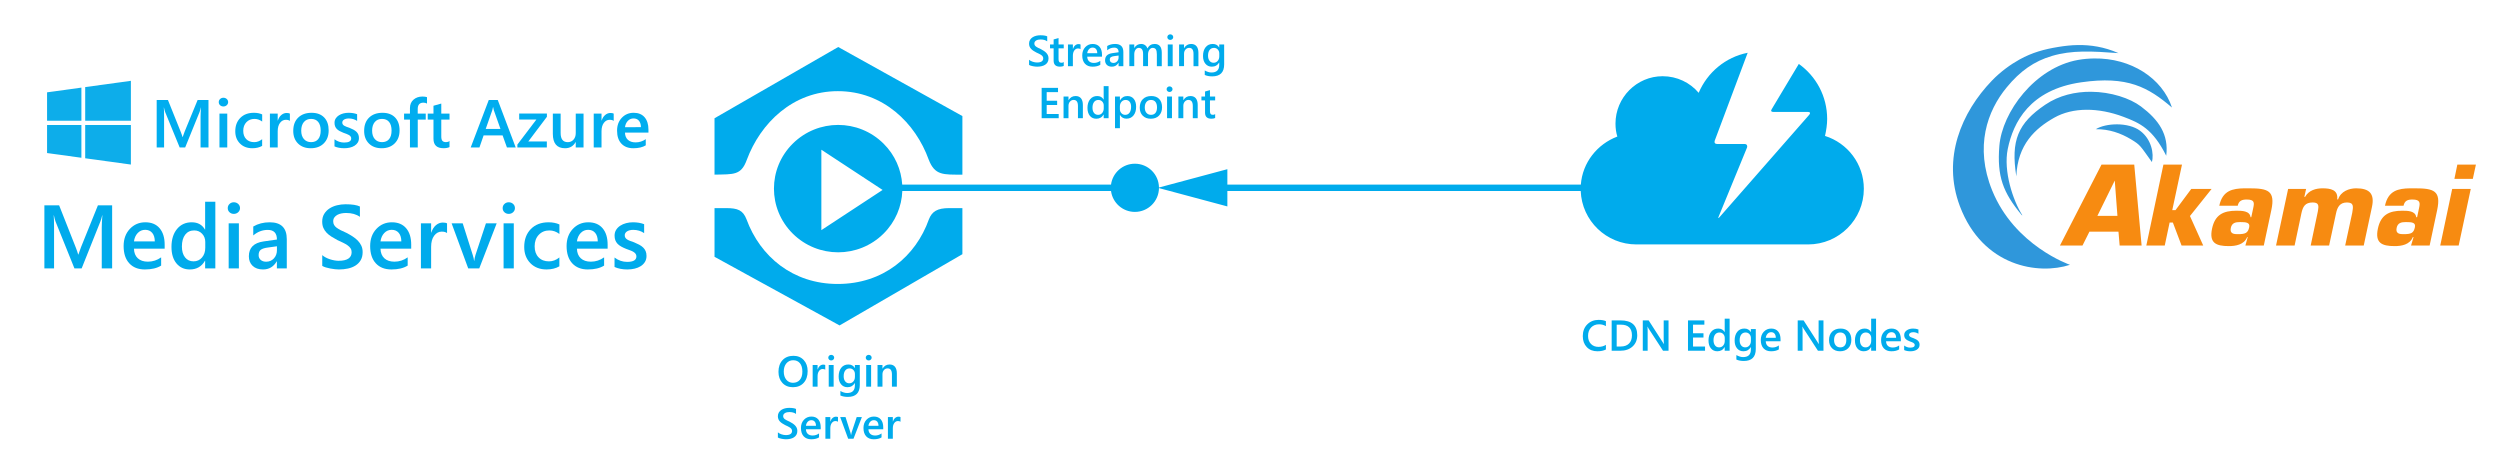 <?xml version="1.0" encoding="utf-8"?>
<!DOCTYPE svg PUBLIC "-//W3C//DTD SVG 1.1//EN" "http://www.w3.org/Graphics/SVG/1.1/DTD/svg11.dtd">
<svg version="1.1" id="Layer_1" xmlns="http://www.w3.org/2000/svg" xmlns:xlink="http://www.w3.org/1999/xlink" x="0px" y="0px"
	 width="1169.942px" height="220.489px" viewBox="0 0 1169.942 220.489" enable-background="new 0 0 1169.942 220.489"
	 xml:space="preserve">
<g id="Livello_x0020_1" transform="translate(9.077,-38070.588)">
	<g id="g3000" transform="matrix(0.048,0,0,0.048,0,38079.698)">
		<path id="path13" 
fill="#0DADEA" d="M269.714,710.45l334.778-46.03v323.068H269.744
			L269.714,710.45z M604.492,1028.842v319.394l-334.738-45.929l-0.01-273.466H604.492L604.492,1028.842L604.492,1028.842z
			 M641.534,659.339l445.46-61.241v389.39h-445.46V659.339z M1086.994,1028.842v385.646l-445.46-61.17v-324.475H1086.994z"/>
		<g id="flowRoot2989" transform="matrix(89.561,0,0,88.07,150957.32,17842.049)">
			<path id="path3031" 
fill="#00ADEF" d="M-1664.94-188.422h-0.864v-3.398
				c0-0.278,0.017-0.619,0.051-1.022h-0.015c-0.054,0.23-0.101,0.394-0.143,0.494l-1.567,3.925h-0.601l-1.571-3.895
				c-0.044-0.115-0.09-0.289-0.139-0.523h-0.015c0.02,0.21,0.029,0.553,0.029,1.029v3.39h-0.806v-5.25h1.227l1.38,3.496
				c0.105,0.268,0.173,0.469,0.205,0.6h0.018c0.09-0.276,0.163-0.481,0.22-0.615l1.406-3.482h1.183L-1664.94-188.422z"/>
			<path id="path3033" 
fill="#00ADEF" d="M-1663.318-192.958c-0.139,0-0.258-0.045-0.357-0.135
				c-0.099-0.09-0.148-0.205-0.148-0.344c0-0.139,0.049-0.255,0.148-0.348c0.099-0.092,0.218-0.139,0.357-0.139
				c0.144,0,0.266,0.047,0.366,0.139c0.1,0.093,0.15,0.208,0.15,0.348c0,0.131-0.05,0.245-0.15,0.339
				C-1663.052-193.005-1663.174-192.958-1663.318-192.958z M-1662.897-188.422h-0.849v-3.749h0.849V-188.422z"/>
			<path id="path3035" 
fill="#00ADEF" d="M-1659.1-188.594c-0.3,0.173-0.656,0.26-1.065,0.26
				c-0.557,0-1.006-0.174-1.347-0.522c-0.342-0.348-0.513-0.798-0.513-1.352c0-0.618,0.184-1.114,0.551-1.488
				c0.367-0.375,0.858-0.562,1.474-0.562c0.342,0,0.643,0.06,0.904,0.179v0.791c-0.261-0.195-0.539-0.293-0.835-0.293
				c-0.359,0-0.653,0.121-0.882,0.364c-0.229,0.243-0.344,0.561-0.344,0.954c0,0.388,0.108,0.694,0.324,0.919
				c0.216,0.225,0.506,0.337,0.87,0.337c0.305,0,0.593-0.109,0.864-0.326L-1659.1-188.594z"/>
			<path id="path3037" 
fill="#00ADEF" d="M-1656.08-191.362c-0.103-0.081-0.25-0.121-0.443-0.121
				c-0.251,0-0.462,0.113-0.63,0.341c-0.168,0.227-0.253,0.536-0.253,0.926v1.794h-0.849v-3.749h0.849v0.772h0.015
				c0.083-0.263,0.21-0.469,0.383-0.617c0.172-0.148,0.364-0.222,0.577-0.222c0.154,0,0.271,0.024,0.352,0.07L-1656.08-191.362z"/>
			<path id="path3039" 
fill="#00ADEF" d="M-1653.81-188.334c-0.578,0-1.04-0.175-1.386-0.525
				c-0.345-0.35-0.518-0.815-0.518-1.393c0-0.63,0.18-1.122,0.54-1.475c0.36-0.354,0.845-0.531,1.456-0.531
				c0.586,0,1.042,0.172,1.369,0.516c0.327,0.344,0.49,0.821,0.49,1.431c0,0.598-0.176,1.077-0.529,1.437
				C-1652.74-188.514-1653.214-188.334-1653.81-188.334L-1653.81-188.334z M-1653.769-191.582c-0.332,0-0.595,0.116-0.787,0.347
				c-0.193,0.232-0.289,0.552-0.289,0.959c0,0.393,0.098,0.702,0.293,0.928c0.195,0.226,0.457,0.339,0.784,0.339
				c0.335,0,0.591-0.111,0.771-0.333c0.179-0.222,0.27-0.538,0.27-0.949c0-0.412-0.09-0.731-0.27-0.955
				C-1653.178-191.47-1653.435-191.582-1653.769-191.582L-1653.769-191.582z"/>
			<path id="path3041" 
fill="#00ADEF" d="M-1651.225-188.539v-0.787
				c0.318,0.242,0.668,0.362,1.051,0.362c0.513,0,0.769-0.151,0.769-0.454c0-0.086-0.022-0.158-0.066-0.218
				c-0.044-0.06-0.103-0.113-0.177-0.159c-0.075-0.046-0.162-0.088-0.264-0.125c-0.102-0.036-0.214-0.078-0.339-0.124
				c-0.154-0.061-0.292-0.126-0.416-0.194c-0.123-0.068-0.226-0.146-0.307-0.232c-0.082-0.087-0.144-0.185-0.185-0.295
				c-0.042-0.11-0.062-0.238-0.062-0.384c0-0.181,0.043-0.34,0.128-0.478c0.085-0.138,0.2-0.254,0.344-0.347
				c0.144-0.094,0.307-0.165,0.491-0.213c0.183-0.048,0.372-0.071,0.567-0.071c0.346,0,0.656,0.052,0.93,0.157v0.743
				c-0.264-0.18-0.566-0.271-0.908-0.271c-0.107,0-0.204,0.011-0.291,0.033c-0.087,0.022-0.161,0.052-0.222,0.091
				s-0.109,0.086-0.143,0.141c-0.034,0.055-0.052,0.115-0.052,0.181c0,0.081,0.017,0.149,0.052,0.205
				c0.034,0.056,0.085,0.106,0.152,0.148c0.067,0.043,0.147,0.082,0.242,0.117c0.094,0.035,0.202,0.074,0.324,0.115
				c0.161,0.066,0.306,0.133,0.434,0.202c0.128,0.068,0.238,0.146,0.328,0.232c0.09,0.087,0.16,0.187,0.209,0.301
				c0.048,0.113,0.073,0.248,0.073,0.404c0,0.191-0.043,0.356-0.132,0.498c-0.088,0.142-0.205,0.259-0.351,0.351
				c-0.147,0.093-0.316,0.162-0.507,0.207c-0.192,0.046-0.394,0.068-0.606,0.068
				C-1650.57-188.334-1650.924-188.402-1651.225-188.539z"/>
			<path id="path3043" 
fill="#00ADEF" d="M-1646.092-188.334c-0.578,0-1.041-0.175-1.386-0.525
				c-0.345-0.35-0.518-0.815-0.518-1.393c0-0.63,0.18-1.122,0.54-1.475c0.36-0.354,0.845-0.531,1.455-0.531
				c0.586,0,1.042,0.172,1.37,0.516c0.327,0.344,0.491,0.821,0.491,1.431c0,0.598-0.176,1.077-0.529,1.437
				C-1645.022-188.514-1645.496-188.334-1646.092-188.334L-1646.092-188.334z M-1646.052-191.582c-0.332,0-0.594,0.116-0.787,0.347
				c-0.193,0.232-0.289,0.552-0.289,0.959c0,0.393,0.098,0.702,0.293,0.928c0.195,0.226,0.456,0.339,0.784,0.339
				c0.334,0,0.591-0.111,0.771-0.333c0.179-0.222,0.269-0.538,0.269-0.949c0-0.412-0.09-0.731-0.269-0.955
				C-1645.46-191.47-1645.717-191.582-1646.052-191.582z"/>
			<path id="path3045" 
fill="#00ADEF" d="M-1641.153-193.28c-0.114-0.066-0.245-0.099-0.392-0.099
				c-0.413,0-0.619,0.233-0.619,0.699v0.509h0.872v0.666h-0.868v3.083h-0.849v-3.083h-0.641v-0.666h0.641v-0.608
				c0-0.395,0.129-0.707,0.388-0.935c0.259-0.228,0.582-0.343,0.97-0.343c0.21,0,0.376,0.023,0.498,0.069V-193.28z"/>
			<path id="path3047" 
fill="#00ADEF" d="M-1638.703-188.462
				c-0.166,0.083-0.384,0.125-0.655,0.125c-0.727,0-1.091-0.349-1.091-1.047v-2.12h-0.626v-0.666h0.626v-0.868l0.85-0.242v1.11
				h0.897v0.666h-0.897v1.875c0,0.222,0.04,0.381,0.121,0.476c0.08,0.095,0.215,0.143,0.402,0.143c0.144,0,0.269-0.041,0.373-0.125
				V-188.462L-1638.703-188.462z"/>
			<path id="path3049" 
fill="#00ADEF" d="M-1631.498-188.422h-0.955l-0.472-1.337h-2.065
				l-0.454,1.337h-0.952l1.966-5.25h0.981L-1631.498-188.422z M-1633.156-190.469l-0.729-2.094c-0.022-0.068-0.045-0.178-0.069-0.33
				h-0.014c-0.022,0.139-0.046,0.249-0.073,0.33l-0.721,2.094H-1633.156z"/>
			<path id="path3051" 
fill="#00ADEF" d="M-1628.1-191.816l-2.025,2.731h2.017v0.663h-3.207
				v-0.319l2.068-2.768h-1.871v-0.663h3.017V-191.816z"/>
			<path id="path3053" 
fill="#00ADEF" d="M-1624.113-188.422h-0.849v-0.593h-0.015
				c-0.246,0.454-0.63,0.681-1.149,0.681c-0.886,0-1.329-0.532-1.329-1.597v-2.24h0.849v2.153c0,0.674,0.26,1.011,0.78,1.011
				c0.251,0,0.458-0.093,0.621-0.278c0.163-0.185,0.244-0.428,0.244-0.729v-2.157h0.849L-1624.113-188.422z"/>
			<path id="path3055" 
fill="#00ADEF" d="M-1620.829-191.362c-0.103-0.081-0.25-0.121-0.443-0.121
				c-0.251,0-0.461,0.113-0.63,0.341c-0.168,0.227-0.253,0.536-0.253,0.926v1.794h-0.849v-3.749h0.849v0.772h0.015
				c0.083-0.263,0.21-0.469,0.383-0.617c0.172-0.148,0.364-0.222,0.576-0.222c0.154,0,0.271,0.024,0.351,0.07L-1620.829-191.362z"/>
			<path id="path3057" 
fill="#00ADEF" d="M-1617.047-190.066h-2.556
				c0.01,0.346,0.116,0.614,0.321,0.802c0.203,0.188,0.483,0.282,0.84,0.282c0.401,0,0.768-0.12,1.102-0.359v0.685
				c-0.342,0.215-0.793,0.322-1.355,0.322c-0.552,0-0.984-0.17-1.298-0.511c-0.314-0.34-0.47-0.819-0.47-1.437
				c0-0.584,0.173-1.059,0.518-1.426c0.345-0.367,0.774-0.551,1.287-0.551c0.513,0,0.909,0.165,1.19,0.494
				c0.28,0.329,0.421,0.787,0.421,1.373L-1617.047-190.066z M-1617.867-190.667c-0.004-0.305-0.074-0.542-0.216-0.712
				c-0.142-0.169-0.337-0.254-0.586-0.254c-0.244,0-0.451,0.089-0.62,0.268c-0.169,0.178-0.274,0.411-0.313,0.699L-1617.867-190.667
				L-1617.867-190.667z"/>
		</g>
	</g>
</g>
<g id="layer1" transform="translate(-319.565,-508.669)">
	<path id="path2550" fill="#2F97DB" d="M1292.057,529.747c-3.416,0.042-6.549,0.447-9.311,0.896
		c-6.475,1.063-12.092,2.559-18.074,5.863c-4.129,2.296-8.844,5.641-12.9,9.864c-14.283,14.813-23.48,36.372-15.037,58.772
		c10.768,28.514,36.988,32.244,51.529,27.454c0,0-25.914-8.882-36.422-34.835c-8.281-20.436-2.295-37.195,6.828-48.219
		c6.262-7.607,12.807-12.234,21.18-14.691c9.379-2.77,18.584-2.236,31.109-1.313C1304.26,530.549,1297.752,529.677,1292.057,529.747
		z M1299.576,536.024c-2.455,0.037-4.986,0.238-7.52,0.689c-20.264,3.623-35.57,24.463-36.834,40.217
		c-1.15,14.312,1.641,21.73,10.484,32.42c0.094,0.039,0.207,0.07,0.277,0.07c-4.387-6.857-8.963-20.659-6.832-31.043
		c2.559-12.512,10.34-27.705,34.285-31.179c21.764-3.151,31.469,2.314,42.561,11.796
		C1331.465,545.225,1316.766,535.76,1299.576,536.024z M1298.059,551.614c-7.301-0.041-14.877,1.652-21.385,6.069
		c-12.781,8.659-16.168,16.725-13.52,33.525c0.59-14.917,8.838-22.425,17.729-27.454c8.748-4.956,20.74-4.811,32.422-0.414
		c7.691,2.892,13.719,5.656,20.004,18.21c1.266-10.046-3.637-16.896-11.795-23.039
		C1316.34,554.624,1307.449,551.666,1298.059,551.614z M1310.406,566.858c-3.902-0.033-7.705,0.811-10.07,2.276
		c6.26-0.093,11.773,1.901,16.416,4.691c4.645,2.794,4.305,2.987,9.865,10.692c1.01-3.765-0.125-10.668-5.588-14.693
		C1318.299,567.813,1314.311,566.891,1310.406,566.858z"/>
	<path id="path2558" fill="#F78B11" d="M1303.026,585.69l-19.451,37.871h10.553l3.244-6.484h13.588l0.551,6.484h10.277
		l-3.447-37.871H1303.026z M1331.998,585.69l-8.004,37.871h8.623l2.277-10.762h1.518l4.07,10.762h10.139l-6.207-13.797
		l10.141-12.692h-9.52l-7.381,9.933h-1.52l4.555-21.314H1331.998z M1469.545,585.69l-1.379,6.691h8.621l1.449-6.691H1469.545z
		 M1309.166,593.278h0.068l1.242,16.418h-9.383L1309.166,593.278z M1369.799,596.796c-5.32,0.104-10.139,0.949-11.658,8.141h8.625
		c0.514-2.371,2.051-2.897,4.207-2.897c3.801,0,3.576,1.601,3.033,4.069l-0.896,4.209h-0.344c-0.307-3.03-4.158-3.037-6.623-3.037
		c-6.26,0-10.021,1.984-11.383,8.348c-1.432,6.758,1.816,8.21,7.865,8.21c3.027,0,7.125-0.575,8.553-4.209h0.277l-1.104,3.933h8.621
		l3.52-16.557c1.947-9.124-1.551-10.209-10.418-10.209C1371.303,596.796,1370.561,596.781,1369.799,596.796z M1406.428,596.796
		c-2.977,0-6.404,0.869-8.139,4.002h-0.348l0.83-3.726h-8.416l-5.656,26.489h8.691l3.174-15.038c0.68-3.185,1.725-5.104,5.311-5.104
		c3.027,0,2.811,1.645,2.414,4.069l-3.379,16.073h8.621l3.242-15.038c0.586-2.831,1.729-5.104,5.105-5.104s2.93,2.055,2.482,4.828
		l-3.311,15.314h8.691l3.863-18.143c1.314-6.156-1.283-8.623-7.381-8.623c-3.334,0-7.219,1.395-8.484,5.174h-0.414
		C1413.842,597.433,1410.158,596.796,1406.428,596.796z M1447.334,596.796c-5.332,0.104-10.117,0.949-11.658,8.141h8.693
		c0.514-2.371,1.957-2.897,4.137-2.897c3.779,0,3.646,1.601,3.105,4.069l-0.896,4.209h-0.416c-0.33-3.03-4.092-3.037-6.551-3.037
		c-6.24,0-10.021,1.984-11.383,8.348c-1.432,6.758,1.813,8.21,7.863,8.21c3.027,0,7.053-0.575,8.484-4.209h0.346l-1.174,3.933h8.693
		l3.518-16.557c1.947-9.124-1.549-10.209-10.416-10.209C1448.903,596.796,1448.096,596.781,1447.334,596.796z M1467.131,597.072
		l-5.588,26.489h8.623l5.658-26.489H1467.131z M1367.867,612.593c2.838,0,4.723,0.19,4.277,2.414
		c-0.609,2.773-1.813,3.242-5.449,3.242c-1.314,0-3.783-0.014-3.172-2.896C1364.035,612.934,1365.756,612.593,1367.867,612.593z
		 M1445.471,612.593c2.814,0,4.678,0.19,4.209,2.414c-0.588,2.773-1.746,3.242-5.381,3.242c-1.314,0-3.783-0.014-3.174-2.896
		C1441.617,612.934,1443.336,612.593,1445.471,612.593z"/>
</g>
<g>
	<path fill="#00ABEC" d="M52.476,125.604h-4.858v-19.105c0-1.564,0.096-3.479,0.288-5.744h-0.083
		c-0.302,1.29-0.57,2.217-0.803,2.779l-8.812,22.07h-3.376L26,103.698c-0.247-0.646-0.508-1.627-0.783-2.944h-0.082
		c0.109,1.181,0.165,3.109,0.165,5.785v19.064h-4.529V96.081h6.897l7.762,19.661c0.59,1.51,0.974,2.635,1.153,3.376h0.103
		c0.507-1.551,0.919-2.703,1.235-3.459l7.906-19.578h6.65V125.604z"/>
	<path fill="#00ABEC" d="M77.058,116.359H62.687c0.055,1.949,0.655,3.452,1.802,4.509c1.146,1.058,2.721,1.585,4.725,1.585
		c2.251,0,4.316-0.672,6.197-2.018v3.851c-1.922,1.208-4.461,1.812-7.618,1.812c-3.102,0-5.535-0.957-7.298-2.872
		s-2.646-4.608-2.646-8.081c0-3.28,0.971-5.953,2.913-8.019c1.942-2.065,4.354-3.099,7.237-3.099s5.112,0.927,6.691,2.779
		c1.578,1.854,2.368,4.427,2.368,7.721V116.359z M72.446,112.983c-0.014-1.716-0.419-3.051-1.215-4.005
		c-0.796-0.953-1.894-1.431-3.294-1.431c-1.373,0-2.536,0.501-3.49,1.503s-1.541,2.313-1.76,3.933H72.446z"/>
	<path fill="#00ABEC" d="M100.774,125.604h-4.776v-3.582h-0.082c-1.538,2.718-3.905,4.076-7.103,4.076
		c-2.594,0-4.67-0.943-6.228-2.831c-1.558-1.887-2.337-4.457-2.337-7.71c0-3.486,0.861-6.279,2.583-8.379
		c1.723-2.101,4.018-3.15,6.887-3.15c2.841,0,4.907,1.14,6.197,3.418h0.082V94.393h4.776V125.604z M96.06,115.969v-2.759
		c0-1.496-0.487-2.766-1.462-3.809s-2.217-1.565-3.727-1.565c-1.784,0-3.188,0.666-4.21,1.997c-1.022,1.332-1.534,3.178-1.534,5.538
		c0,2.142,0.49,3.833,1.472,5.075s2.303,1.863,3.963,1.863c1.633,0,2.958-0.601,3.974-1.802
		C95.552,119.308,96.06,117.794,96.06,115.969z"/>
	<path fill="#00ABEC" d="M109.421,100.096c-0.782,0-1.452-0.254-2.007-0.762c-0.556-0.508-0.834-1.153-0.834-1.936
		s0.278-1.435,0.834-1.956c0.556-0.521,1.225-0.782,2.007-0.782c0.81,0,1.496,0.261,2.059,0.782s0.844,1.174,0.844,1.956
		c0,0.741-0.281,1.376-0.844,1.904S110.231,100.096,109.421,100.096z M111.789,125.604h-4.776v-21.082h4.776V125.604z"/>
	<path fill="#00ABEC" d="M134.209,125.604h-4.632v-3.294h-0.083c-1.455,2.525-3.589,3.788-6.403,3.788
		c-2.073,0-3.695-0.563-4.869-1.688c-1.173-1.125-1.76-2.614-1.76-4.468c0-3.979,2.292-6.3,6.876-6.958l6.259-0.886
		c0-3.006-1.428-4.509-4.282-4.509c-2.512,0-4.776,0.865-6.794,2.595v-4.18c2.223-1.317,4.79-1.977,7.7-1.977
		c5.325,0,7.988,2.622,7.988,7.864V125.604z M129.598,115.248l-4.426,0.617c-1.373,0.179-2.406,0.512-3.099,0.999
		c-0.693,0.487-1.04,1.342-1.04,2.563c0,0.893,0.319,1.624,0.957,2.193s1.493,0.854,2.563,0.854c1.455,0,2.659-0.512,3.613-1.534
		s1.431-2.31,1.431-3.86V115.248z"/>
	<path fill="#00ABEC" d="M150.803,124.43v-5.044c0.453,0.412,0.992,0.782,1.616,1.112c0.625,0.329,1.287,0.607,1.987,0.834
		c0.7,0.226,1.4,0.401,2.1,0.524c0.7,0.124,1.345,0.186,1.935,0.186c2.059,0,3.593-0.343,4.602-1.029s1.513-1.682,1.513-2.985
		c0-0.7-0.168-1.308-0.504-1.822c-0.337-0.515-0.807-0.984-1.411-1.41c-0.604-0.425-1.314-0.834-2.131-1.225
		c-0.816-0.392-1.691-0.8-2.625-1.226c-1.002-0.535-1.936-1.077-2.8-1.626s-1.616-1.156-2.254-1.822
		c-0.638-0.665-1.139-1.417-1.503-2.254c-0.364-0.838-0.545-1.819-0.545-2.944c0-1.387,0.312-2.591,0.937-3.613
		s1.448-1.866,2.471-2.532s2.186-1.16,3.49-1.482c1.304-0.322,2.635-0.483,3.994-0.483c3.088,0,5.339,0.35,6.752,1.05v4.838
		c-1.674-1.208-3.829-1.812-6.464-1.812c-0.728,0-1.452,0.068-2.172,0.206c-0.721,0.137-1.366,0.363-1.936,0.679
		c-0.569,0.316-1.033,0.721-1.39,1.215s-0.535,1.092-0.535,1.791c0,0.659,0.137,1.229,0.412,1.709s0.676,0.92,1.205,1.317
		c0.528,0.398,1.173,0.786,1.935,1.163c0.762,0.378,1.644,0.786,2.646,1.226c1.029,0.535,2,1.098,2.913,1.688
		c0.913,0.59,1.716,1.242,2.409,1.955c0.693,0.714,1.242,1.507,1.647,2.378c0.404,0.872,0.607,1.863,0.607,2.976
		c0,1.496-0.302,2.759-0.906,3.788s-1.417,1.866-2.439,2.512c-1.022,0.645-2.2,1.111-3.531,1.399
		c-1.332,0.288-2.738,0.433-4.221,0.433c-0.494,0-1.102-0.038-1.822-0.113c-0.721-0.075-1.458-0.186-2.213-0.329
		c-0.755-0.145-1.469-0.319-2.141-0.525S151.214,124.69,150.803,124.43z"/>
	<path fill="#00ABEC" d="M192.432,116.359h-14.371c0.055,1.949,0.655,3.452,1.802,4.509c1.146,1.058,2.721,1.585,4.725,1.585
		c2.251,0,4.316-0.672,6.197-2.018v3.851c-1.922,1.208-4.461,1.812-7.618,1.812c-3.102,0-5.535-0.957-7.298-2.872
		s-2.646-4.608-2.646-8.081c0-3.28,0.971-5.953,2.913-8.019c1.942-2.065,4.354-3.099,7.237-3.099s5.112,0.927,6.691,2.779
		c1.578,1.854,2.368,4.427,2.368,7.721V116.359z M187.82,112.983c-0.014-1.716-0.419-3.051-1.215-4.005
		c-0.796-0.953-1.894-1.431-3.294-1.431c-1.373,0-2.536,0.501-3.49,1.503s-1.541,2.313-1.76,3.933H187.82z"/>
	<path fill="#00ABEC" d="M209.21,109.071c-0.577-0.453-1.407-0.679-2.491-0.679c-1.414,0-2.594,0.638-3.541,1.914
		s-1.42,3.013-1.42,5.209v10.088h-4.776v-21.082h4.776v4.344h0.082c0.467-1.481,1.184-2.638,2.151-3.469
		c0.968-0.83,2.049-1.245,3.243-1.245c0.865,0,1.523,0.13,1.977,0.391V109.071z"/>
	<path fill="#00ABEC" d="M232.433,104.521l-8.153,21.082h-5.167l-7.762-21.082h5.188l4.673,14.741
		c0.357,1.084,0.576,2.031,0.659,2.841h0.062c0.124-1.016,0.315-1.936,0.576-2.759l4.9-14.823H232.433z"/>
	<path fill="#00ABEC" d="M238.074,100.096c-0.782,0-1.452-0.254-2.007-0.762c-0.556-0.508-0.834-1.153-0.834-1.936
		s0.278-1.435,0.834-1.956c0.556-0.521,1.225-0.782,2.007-0.782c0.81,0,1.496,0.261,2.059,0.782s0.844,1.174,0.844,1.956
		c0,0.741-0.281,1.376-0.844,1.904S238.884,100.096,238.074,100.096z M240.442,125.604h-4.776v-21.082h4.776V125.604z"/>
	<path fill="#00ABEC" d="M261.771,124.636c-1.688,0.975-3.686,1.462-5.991,1.462c-3.129,0-5.655-0.978-7.576-2.934
		c-1.922-1.956-2.882-4.491-2.882-7.607c0-3.473,1.033-6.262,3.099-8.369c2.065-2.106,4.828-3.16,8.286-3.16
		c1.922,0,3.617,0.337,5.085,1.009v4.447c-1.469-1.098-3.034-1.647-4.694-1.647c-2.018,0-3.672,0.684-4.962,2.049
		c-1.29,1.366-1.935,3.153-1.935,5.363c0,2.182,0.607,3.904,1.822,5.167c1.215,1.264,2.844,1.895,4.89,1.895
		c1.716,0,3.335-0.61,4.859-1.832V124.636z"/>
	<path fill="#00ABEC" d="M284.356,116.359h-14.371c0.055,1.949,0.655,3.452,1.802,4.509c1.146,1.058,2.721,1.585,4.725,1.585
		c2.251,0,4.316-0.672,6.197-2.018v3.851c-1.922,1.208-4.461,1.812-7.618,1.812c-3.102,0-5.535-0.957-7.298-2.872
		s-2.646-4.608-2.646-8.081c0-3.28,0.971-5.953,2.913-8.019c1.942-2.065,4.354-3.099,7.237-3.099s5.112,0.927,6.691,2.779
		c1.578,1.854,2.368,4.427,2.368,7.721V116.359z M279.744,112.983c-0.014-1.716-0.419-3.051-1.215-4.005
		c-0.796-0.953-1.894-1.431-3.294-1.431c-1.373,0-2.536,0.501-3.49,1.503s-1.541,2.313-1.76,3.933H279.744z"/>
	<path fill="#00ABEC" d="M287.588,124.944v-4.426c1.784,1.358,3.754,2.038,5.909,2.038c2.882,0,4.324-0.851,4.324-2.553
		c0-0.48-0.124-0.889-0.371-1.226c-0.247-0.336-0.58-0.635-0.999-0.896c-0.419-0.261-0.913-0.494-1.482-0.699
		c-0.57-0.206-1.205-0.439-1.904-0.7c-0.865-0.343-1.644-0.707-2.337-1.092c-0.693-0.384-1.27-0.819-1.729-1.307
		s-0.806-1.04-1.04-1.657c-0.233-0.618-0.35-1.339-0.35-2.162c0-1.016,0.24-1.911,0.721-2.687s1.125-1.428,1.936-1.956
		c0.81-0.528,1.729-0.927,2.758-1.194c1.03-0.268,2.093-0.401,3.191-0.401c1.949,0,3.692,0.296,5.229,0.886v4.179
		c-1.482-1.016-3.184-1.523-5.105-1.523c-0.604,0-1.15,0.063-1.637,0.186c-0.487,0.124-0.903,0.295-1.246,0.515
		c-0.343,0.22-0.611,0.483-0.803,0.793c-0.192,0.309-0.289,0.648-0.289,1.019c0,0.453,0.096,0.838,0.289,1.153
		c0.192,0.315,0.477,0.594,0.854,0.834s0.831,0.46,1.359,0.658c0.528,0.199,1.136,0.416,1.822,0.648
		c0.906,0.371,1.719,0.749,2.439,1.133c0.721,0.385,1.334,0.82,1.843,1.308c0.507,0.487,0.898,1.05,1.173,1.688
		c0.274,0.639,0.412,1.397,0.412,2.275c0,1.07-0.247,2.004-0.741,2.8s-1.153,1.455-1.976,1.977
		c-0.824,0.521-1.774,0.909-2.852,1.163c-1.078,0.254-2.213,0.381-3.407,0.381C291.273,126.098,289.276,125.713,287.588,124.944z"/>
</g>
<g>
	<path fill="#00ABEC" d="M854.064,63.615c0.576-2.592,1.008-5.33,1.008-7.922c0-10.658-5.191-20.021-13.266-25.781L829.117,51.09
		c-0.576,0.863-0.145,1.301,0.863,1.301h16.152c1.01,0,1.154,0.572,0.576,1.291l-41.963,47.888c-0.576,0.721-0.865,0.61-0.434-0.255
		l13.27-32.304c0.287-0.863-0.146-1.62-1.154-1.62h-12.834c-1.01,0-1.441-0.665-1.154-1.528l15.43-41.165
		c-10.383,2.018-18.891,9.233-22.928,18.737c-4.037-4.753-10.094-7.77-16.871-7.77c-12.113,0-22.063,9.941-22.063,22.186
		c0,2.16,0.287,4.179,0.865,6.05c-9.364,3.525-16.298,12.125-17.082,22.49H574.378v-7.216l-32.007,8.578
		c-0.075-6.165-5.091-11.142-11.272-11.142c-5.719,0-10.433,4.262-11.168,9.779H422.22c-0.444-6.98-3.354-13.837-8.746-19.184
		c-11.753-11.66-30.72-11.66-42.471,0c-11.75,11.652-11.75,30.473,0,42.133c11.75,11.652,30.717,11.652,42.471,0
		c5.587-5.544,8.512-12.708,8.786-19.949h97.671c0.735,5.518,5.449,9.779,11.168,9.779c6.182,0,11.197-4.977,11.272-11.142
		l32.007,8.578v-7.216h165.36c0.546,13.919,12.002,25,26.073,25h80.32c14.42,0,26.1-11.635,26.1-26.037
		C872.232,76.688,864.589,66.926,854.064,63.615z M384.378,107.699V70.066l28.658,18.82L384.378,107.699z"/>
	<path fill="#00ABEC" d="M349.496,74.773c6.39-17.18,21.576-32.113,42.605-32.113c21.235,0,36.355,14.934,42.538,32.113
		c2.889,7.359,6.739,6.953,15.739,6.953V54.32L392.275,22l-57.896,33.34v26.387C343.378,81.52,346.814,82.133,349.496,74.773z"/>
	<path fill="#00ABEC" d="M434.706,102.645c-6.183,17.387-21.438,30.244-42.674,30.244c-21.029,0-36.284-12.843-42.674-30.229
		c-1.649-4.293-4.125-5.269-9.485-5.269h-5.318h-0.176v22.789l58.517,32.113l57.483-33.34V97.391h-6.188
		C438.624,97.391,436.152,98.965,434.706,102.645z"/>
</g>
<g>
	<path fill="#00ABEC" d="M751.525,163.554c-1.071,0.555-2.403,0.833-3.996,0.833c-2.062,0-3.714-0.651-4.956-1.953
		c-1.243-1.302-1.864-3.011-1.864-5.126c0-2.273,0.699-4.11,2.097-5.512c1.398-1.401,3.164-2.102,5.299-2.102
		c1.375,0,2.515,0.194,3.421,0.585v2.34c-0.959-0.568-2.017-0.854-3.173-0.854c-1.54,0-2.787,0.493-3.742,1.478
		c-0.955,0.985-1.433,2.3-1.433,3.945c0,1.566,0.446,2.814,1.338,3.743c0.893,0.929,2.065,1.393,3.52,1.393
		c1.342,0,2.505-0.317,3.49-0.951V163.554z"/>
	<path fill="#00ABEC" d="M754.221,164.148v-14.217h4.104c5.24,0,7.861,2.311,7.861,6.93c0,2.194-0.728,3.958-2.181,5.289
		c-1.454,1.332-3.404,1.998-5.85,1.998H754.221z M756.571,151.935v10.222h1.884c1.658,0,2.949-0.456,3.871-1.368
		s1.383-2.201,1.383-3.867c0-3.324-1.722-4.986-5.165-4.986H756.571z"/>
	<path fill="#00ABEC" d="M780.839,164.148h-2.577l-6.791-10.449c-0.172-0.265-0.314-0.538-0.427-0.823h-0.059
		c0.053,0.305,0.079,0.956,0.079,1.953v9.319h-2.28v-14.217h2.746l6.563,10.202c0.278,0.423,0.456,0.713,0.536,0.872h0.039
		c-0.066-0.377-0.099-1.015-0.099-1.913v-9.161h2.27V164.148z"/>
	<path fill="#00ABEC" d="M797.921,164.148h-7.98v-14.217h7.663v2.003H792.3v4.025h4.888v1.992H792.3v4.204h5.621V164.148z"/>
	<path fill="#00ABEC" d="M809.421,164.148h-2.3v-1.725h-0.04c-0.74,1.309-1.88,1.963-3.42,1.963c-1.249,0-2.249-0.455-2.999-1.363
		c-0.75-0.909-1.125-2.146-1.125-3.713c0-1.679,0.415-3.023,1.244-4.035c0.829-1.011,1.935-1.517,3.316-1.517
		c1.368,0,2.362,0.549,2.983,1.646h0.04v-6.285h2.3V164.148z M807.151,159.509v-1.328c0-0.721-0.234-1.332-0.703-1.834
		c-0.47-0.503-1.067-0.754-1.795-0.754c-0.859,0-1.535,0.32-2.027,0.962c-0.492,0.641-0.738,1.53-0.738,2.667
		c0,1.03,0.236,1.846,0.709,2.443c0.473,0.599,1.108,0.897,1.908,0.897c0.786,0,1.424-0.289,1.913-0.868
		C806.907,161.116,807.151,160.388,807.151,159.509z"/>
	<path fill="#00ABEC" d="M821.665,163.336c0,3.728-1.873,5.591-5.621,5.591c-1.321,0-2.475-0.222-3.46-0.664v-2.102
		c1.11,0.635,2.165,0.951,3.163,0.951c2.412,0,3.618-1.187,3.618-3.559v-1.11h-0.039c-0.761,1.295-1.904,1.943-3.431,1.943
		c-1.236,0-2.232-0.451-2.989-1.354s-1.135-2.113-1.135-3.634c0-1.725,0.406-3.096,1.22-4.114c0.813-1.018,1.93-1.526,3.351-1.526
		c1.342,0,2.336,0.549,2.984,1.646h0.039v-1.407h2.3V163.336z M819.384,159.499v-1.318c0-0.714-0.236-1.324-0.708-1.829
		c-0.473-0.506-1.063-0.759-1.771-0.759c-0.872,0-1.555,0.322-2.047,0.967s-0.738,1.545-0.738,2.701
		c0,0.998,0.236,1.796,0.709,2.395c0.473,0.598,1.099,0.897,1.878,0.897c0.794,0,1.438-0.286,1.934-0.858
		C819.137,161.123,819.384,160.391,819.384,159.499z"/>
	<path fill="#00ABEC" d="M833.253,159.697h-6.919c0.026,0.938,0.315,1.662,0.867,2.171s1.31,0.764,2.275,0.764
		c1.084,0,2.078-0.324,2.983-0.972v1.854c-0.925,0.582-2.147,0.873-3.668,0.873c-1.493,0-2.665-0.461-3.515-1.384
		c-0.849-0.922-1.273-2.219-1.273-3.891c0-1.58,0.468-2.867,1.402-3.861c0.936-0.995,2.097-1.492,3.485-1.492
		c1.388,0,2.462,0.446,3.222,1.338c0.76,0.893,1.14,2.132,1.14,3.718V159.697z M831.033,158.071
		c-0.006-0.826-0.201-1.469-0.584-1.929c-0.384-0.459-0.912-0.688-1.587-0.688c-0.661,0-1.221,0.241-1.68,0.724
		c-0.46,0.482-0.742,1.113-0.848,1.894H831.033z"/>
	<path fill="#00ABEC" d="M853.339,164.148h-2.577l-6.791-10.449c-0.172-0.265-0.314-0.538-0.427-0.823h-0.059
		c0.053,0.305,0.079,0.956,0.079,1.953v9.319h-2.28v-14.217h2.746l6.563,10.202c0.278,0.423,0.456,0.713,0.536,0.872h0.039
		c-0.066-0.377-0.099-1.015-0.099-1.913v-9.161h2.27V164.148z"/>
	<path fill="#00ABEC" d="M861.102,164.387c-1.566,0-2.817-0.475-3.753-1.423c-0.935-0.948-1.402-2.206-1.402-3.772
		c0-1.705,0.487-3.037,1.462-3.995s2.289-1.438,3.941-1.438c1.586,0,2.821,0.466,3.707,1.397c0.886,0.933,1.329,2.225,1.329,3.877
		c0,1.619-0.478,2.916-1.433,3.891C863.999,163.899,862.714,164.387,861.102,164.387z M861.21,155.593
		c-0.898,0-1.609,0.314-2.131,0.941c-0.522,0.629-0.783,1.494-0.783,2.598c0,1.064,0.264,1.902,0.793,2.514
		c0.528,0.611,1.235,0.917,2.121,0.917c0.906,0,1.602-0.301,2.087-0.902c0.486-0.602,0.729-1.457,0.729-2.567
		c0-1.117-0.243-1.979-0.729-2.588C862.812,155.896,862.117,155.593,861.21,155.593z"/>
	<path fill="#00ABEC" d="M877.955,164.148h-2.3v-1.725h-0.04c-0.74,1.309-1.88,1.963-3.42,1.963c-1.249,0-2.249-0.455-2.999-1.363
		c-0.75-0.909-1.125-2.146-1.125-3.713c0-1.679,0.415-3.023,1.244-4.035c0.829-1.011,1.935-1.517,3.316-1.517
		c1.368,0,2.362,0.549,2.983,1.646h0.04v-6.285h2.3V164.148z M875.684,159.509v-1.328c0-0.721-0.234-1.332-0.703-1.834
		c-0.47-0.503-1.067-0.754-1.795-0.754c-0.859,0-1.535,0.32-2.027,0.962c-0.492,0.641-0.738,1.53-0.738,2.667
		c0,1.03,0.236,1.846,0.709,2.443c0.473,0.599,1.108,0.897,1.908,0.897c0.786,0,1.424-0.289,1.913-0.868
		C875.44,161.116,875.684,160.388,875.684,159.509z"/>
	<path fill="#00ABEC" d="M889.554,159.697h-6.919c0.026,0.938,0.315,1.662,0.867,2.171s1.31,0.764,2.275,0.764
		c1.084,0,2.078-0.324,2.983-0.972v1.854c-0.925,0.582-2.147,0.873-3.668,0.873c-1.493,0-2.665-0.461-3.515-1.384
		c-0.849-0.922-1.273-2.219-1.273-3.891c0-1.58,0.468-2.867,1.402-3.861c0.936-0.995,2.097-1.492,3.485-1.492
		c1.388,0,2.462,0.446,3.222,1.338c0.76,0.893,1.14,2.132,1.14,3.718V159.697z M887.333,158.071
		c-0.006-0.826-0.201-1.469-0.584-1.929c-0.384-0.459-0.912-0.688-1.587-0.688c-0.661,0-1.221,0.241-1.68,0.724
		c-0.46,0.482-0.742,1.113-0.848,1.894H887.333z"/>
	<path fill="#00ABEC" d="M891.111,163.831V161.7c0.859,0.654,1.808,0.981,2.846,0.981c1.388,0,2.082-0.41,2.082-1.229
		c0-0.231-0.06-0.428-0.179-0.59s-0.279-0.306-0.48-0.432c-0.202-0.125-0.44-0.238-0.714-0.337c-0.274-0.1-0.58-0.212-0.917-0.337
		c-0.417-0.165-0.792-0.341-1.126-0.525c-0.333-0.186-0.611-0.396-0.832-0.63c-0.222-0.234-0.389-0.501-0.501-0.798
		c-0.112-0.298-0.169-0.645-0.169-1.041c0-0.489,0.116-0.92,0.348-1.294c0.23-0.373,0.542-0.688,0.932-0.941
		c0.39-0.255,0.833-0.446,1.328-0.575c0.496-0.129,1.008-0.193,1.537-0.193c0.938,0,1.777,0.143,2.518,0.427v2.012
		c-0.714-0.488-1.533-0.733-2.458-0.733c-0.291,0-0.554,0.03-0.788,0.089c-0.235,0.06-0.435,0.143-0.601,0.248
		c-0.165,0.106-0.294,0.233-0.386,0.382c-0.093,0.148-0.14,0.313-0.14,0.491c0,0.218,0.047,0.402,0.14,0.555
		c0.092,0.152,0.229,0.286,0.411,0.401c0.182,0.116,0.399,0.222,0.654,0.317c0.254,0.096,0.547,0.2,0.877,0.313
		c0.437,0.179,0.828,0.36,1.175,0.545c0.348,0.186,0.643,0.396,0.888,0.63c0.244,0.234,0.433,0.506,0.564,0.813
		c0.133,0.308,0.199,0.673,0.199,1.096c0,0.516-0.119,0.965-0.357,1.349c-0.238,0.383-0.555,0.7-0.952,0.951
		c-0.396,0.252-0.854,0.438-1.373,0.561c-0.519,0.122-1.065,0.184-1.641,0.184C892.885,164.387,891.924,164.201,891.111,163.831z"/>
</g>
<g>
	<path fill="#00ABEC" d="M481.583,30.399v-2.429c0.218,0.198,0.478,0.377,0.778,0.535c0.301,0.159,0.619,0.293,0.956,0.402
		c0.338,0.108,0.675,0.192,1.012,0.252s0.647,0.09,0.932,0.09c0.991,0,1.73-0.165,2.216-0.496c0.485-0.33,0.729-0.81,0.729-1.438
		c0-0.337-0.081-0.629-0.243-0.877c-0.161-0.248-0.388-0.475-0.679-0.68c-0.291-0.204-0.633-0.401-1.026-0.59
		c-0.393-0.188-0.814-0.385-1.264-0.59c-0.482-0.258-0.932-0.519-1.349-0.783c-0.416-0.264-0.778-0.557-1.085-0.877
		c-0.308-0.32-0.549-0.683-0.724-1.086c-0.176-0.402-0.263-0.875-0.263-1.417c0-0.668,0.15-1.248,0.451-1.74
		c0.3-0.492,0.697-0.898,1.189-1.22c0.492-0.32,1.052-0.559,1.681-0.714c0.627-0.155,1.269-0.232,1.923-0.232
		c1.487,0,2.571,0.168,3.252,0.506v2.329c-0.807-0.581-1.844-0.872-3.113-0.872c-0.351,0-0.699,0.033-1.046,0.099
		c-0.347,0.066-0.657,0.176-0.932,0.327c-0.274,0.152-0.498,0.348-0.669,0.585c-0.172,0.238-0.258,0.525-0.258,0.862
		c0,0.317,0.065,0.592,0.198,0.823c0.132,0.231,0.325,0.443,0.58,0.635c0.254,0.191,0.564,0.378,0.932,0.56
		c0.366,0.183,0.791,0.379,1.273,0.59c0.496,0.258,0.964,0.529,1.403,0.813s0.826,0.598,1.16,0.941
		c0.333,0.344,0.598,0.726,0.793,1.146c0.194,0.42,0.292,0.897,0.292,1.433c0,0.72-0.146,1.328-0.437,1.824
		c-0.29,0.495-0.682,0.898-1.175,1.209c-0.492,0.311-1.059,0.535-1.7,0.674c-0.641,0.14-1.318,0.209-2.032,0.209
		c-0.237,0-0.53-0.019-0.877-0.055s-0.702-0.09-1.065-0.159c-0.364-0.069-0.708-0.153-1.031-0.252
		C482.042,30.638,481.781,30.525,481.583,30.399z"/>
	<path fill="#00ABEC" d="M497.801,30.855c-0.449,0.225-1.041,0.337-1.774,0.337c-1.97,0-2.955-0.944-2.955-2.835v-5.74h-1.694
		v-1.804h1.694v-2.35l2.301-0.654v3.004h2.429v1.804h-2.429v5.076c0,0.602,0.108,1.031,0.327,1.289
		c0.218,0.258,0.581,0.387,1.09,0.387c0.391,0,0.728-0.112,1.012-0.338V30.855z"/>
	<path fill="#00ABEC" d="M505.673,23.004c-0.277-0.218-0.678-0.327-1.199-0.327c-0.681,0-1.249,0.308-1.705,0.922
		c-0.456,0.615-0.685,1.451-0.685,2.509v4.857h-2.3V20.813h2.3v2.092h0.04c0.225-0.714,0.569-1.271,1.036-1.671
		c0.466-0.399,0.986-0.6,1.561-0.6c0.417,0,0.734,0.063,0.952,0.188V23.004z"/>
	<path fill="#00ABEC" d="M515.715,26.514h-6.919c0.026,0.938,0.315,1.662,0.867,2.171s1.31,0.764,2.275,0.764
		c1.084,0,2.078-0.324,2.983-0.972v1.854c-0.925,0.582-2.147,0.873-3.668,0.873c-1.493,0-2.665-0.461-3.515-1.384
		c-0.849-0.922-1.273-2.219-1.273-3.891c0-1.58,0.468-2.867,1.402-3.861c0.936-0.995,2.097-1.492,3.485-1.492
		c1.388,0,2.462,0.446,3.222,1.338c0.76,0.893,1.14,2.132,1.14,3.718V26.514z M513.495,24.888c-0.006-0.826-0.201-1.469-0.584-1.929
		c-0.384-0.459-0.912-0.688-1.587-0.688c-0.661,0-1.221,0.241-1.68,0.724c-0.46,0.482-0.742,1.113-0.848,1.894H513.495z"/>
	<path fill="#00ABEC" d="M525.699,30.965h-2.23v-1.586h-0.04c-0.7,1.216-1.728,1.824-3.083,1.824c-0.998,0-1.779-0.271-2.345-0.813
		c-0.564-0.542-0.848-1.259-0.848-2.151c0-1.916,1.104-3.033,3.312-3.351l3.014-0.427c0-1.447-0.688-2.171-2.062-2.171
		c-1.21,0-2.301,0.417-3.271,1.249v-2.012c1.07-0.635,2.306-0.952,3.707-0.952c2.564,0,3.847,1.263,3.847,3.787V30.965z
		 M523.478,25.979l-2.131,0.297c-0.661,0.086-1.159,0.246-1.492,0.481c-0.334,0.234-0.501,0.646-0.501,1.233
		c0,0.43,0.153,0.782,0.461,1.057s0.719,0.411,1.234,0.411c0.7,0,1.28-0.246,1.74-0.738c0.459-0.492,0.688-1.112,0.688-1.859V25.979
		z"/>
	<path fill="#00ABEC" d="M543.682,30.965h-2.3v-5.532c0-1.063-0.15-1.834-0.451-2.31s-0.808-0.714-1.521-0.714
		c-0.602,0-1.112,0.301-1.532,0.902c-0.419,0.602-0.629,1.322-0.629,2.161v5.492h-2.311v-5.721c0-1.89-0.667-2.835-2.002-2.835
		c-0.621,0-1.132,0.284-1.532,0.853c-0.399,0.568-0.6,1.306-0.6,2.211v5.492h-2.3V20.813h2.3v1.605h0.04
		c0.733-1.229,1.801-1.844,3.202-1.844c0.7,0,1.313,0.193,1.839,0.58s0.884,0.894,1.075,1.521c0.754-1.401,1.877-2.102,3.371-2.102
		c2.233,0,3.351,1.378,3.351,4.134V30.965z"/>
	<path fill="#00ABEC" d="M547.648,18.682c-0.377,0-0.699-0.122-0.967-0.367c-0.268-0.244-0.401-0.555-0.401-0.932
		s0.134-0.69,0.401-0.941s0.59-0.377,0.967-0.377c0.39,0,0.72,0.126,0.991,0.377c0.271,0.251,0.406,0.564,0.406,0.941
		c0,0.357-0.136,0.663-0.406,0.917C548.368,18.555,548.038,18.682,547.648,18.682z M548.788,30.965h-2.3V20.813h2.3V30.965z"/>
	<path fill="#00ABEC" d="M560.833,30.965h-2.3v-5.721c0-1.896-0.671-2.845-2.013-2.845c-0.7,0-1.278,0.263-1.734,0.788
		s-0.685,1.188-0.685,1.987v5.79h-2.31V20.813h2.31v1.685h0.04c0.76-1.281,1.857-1.923,3.291-1.923c1.104,0,1.946,0.358,2.528,1.075
		c0.581,0.718,0.872,1.754,0.872,3.108V30.965z"/>
	<path fill="#00ABEC" d="M572.878,30.152c0,3.728-1.873,5.591-5.621,5.591c-1.321,0-2.475-0.222-3.46-0.664v-2.102
		c1.11,0.635,2.165,0.951,3.163,0.951c2.412,0,3.618-1.187,3.618-3.559v-1.11h-0.039c-0.761,1.295-1.904,1.943-3.431,1.943
		c-1.236,0-2.232-0.451-2.989-1.354s-1.135-2.113-1.135-3.634c0-1.725,0.406-3.096,1.22-4.114c0.813-1.018,1.93-1.526,3.351-1.526
		c1.342,0,2.336,0.549,2.984,1.646h0.039v-1.407h2.3V30.152z M570.598,26.315v-1.318c0-0.714-0.236-1.324-0.708-1.829
		c-0.473-0.506-1.063-0.759-1.771-0.759c-0.872,0-1.555,0.322-2.047,0.967s-0.738,1.545-0.738,2.701
		c0,0.998,0.236,1.796,0.709,2.395c0.473,0.598,1.099,0.897,1.878,0.897c0.794,0,1.438-0.286,1.934-0.858
		C570.351,27.939,570.598,27.207,570.598,26.315z"/>
	<path fill="#00ABEC" d="M495.448,55.329h-7.98V41.112h7.663v2.003h-5.304v4.025h4.888v1.992h-4.888v4.204h5.621V55.329z"/>
	<path fill="#00ABEC" d="M506.759,55.329h-2.3v-5.721c0-1.896-0.671-2.845-2.013-2.845c-0.7,0-1.278,0.263-1.734,0.788
		s-0.685,1.188-0.685,1.987v5.79h-2.31V45.178h2.31v1.685h0.04c0.76-1.281,1.857-1.923,3.291-1.923c1.104,0,1.946,0.358,2.528,1.075
		c0.581,0.718,0.872,1.754,0.872,3.108V55.329z"/>
	<path fill="#00ABEC" d="M518.794,55.329h-2.3v-1.725h-0.04c-0.74,1.309-1.88,1.963-3.42,1.963c-1.249,0-2.249-0.455-2.999-1.363
		c-0.75-0.909-1.125-2.146-1.125-3.713c0-1.679,0.415-3.023,1.244-4.035c0.829-1.011,1.935-1.517,3.316-1.517
		c1.368,0,2.362,0.549,2.983,1.646h0.04V40.3h2.3V55.329z M516.524,50.689v-1.328c0-0.721-0.234-1.332-0.703-1.834
		c-0.47-0.503-1.067-0.754-1.795-0.754c-0.859,0-1.535,0.32-2.027,0.962c-0.492,0.641-0.738,1.53-0.738,2.667
		c0,1.03,0.236,1.846,0.709,2.443c0.473,0.599,1.108,0.897,1.908,0.897c0.786,0,1.424-0.289,1.913-0.868
		C516.28,52.297,516.524,51.568,516.524,50.689z"/>
	<path fill="#00ABEC" d="M524.138,53.832h-0.04v6.166h-2.3v-14.82h2.3v1.784h0.04c0.786-1.349,1.937-2.022,3.45-2.022
		c1.288,0,2.293,0.453,3.014,1.358c0.72,0.905,1.08,2.121,1.08,3.648c0,1.691-0.406,3.047-1.219,4.064
		c-0.813,1.018-1.924,1.526-3.331,1.526C525.836,55.537,524.838,54.969,524.138,53.832z M524.079,49.827v1.259
		c0,0.74,0.236,1.368,0.709,1.884c0.472,0.516,1.072,0.773,1.799,0.773c0.853,0,1.521-0.332,2.008-0.997
		c0.485-0.664,0.729-1.591,0.729-2.78c0-0.998-0.227-1.779-0.679-2.345c-0.453-0.565-1.066-0.848-1.839-0.848
		c-0.82,0-1.479,0.291-1.979,0.872C524.328,48.228,524.079,48.954,524.079,49.827z"/>
	<path fill="#00ABEC" d="M538.534,55.567c-1.566,0-2.817-0.475-3.753-1.423c-0.935-0.948-1.402-2.206-1.402-3.772
		c0-1.705,0.487-3.037,1.462-3.995s2.289-1.438,3.941-1.438c1.586,0,2.821,0.466,3.707,1.397c0.886,0.933,1.329,2.225,1.329,3.877
		c0,1.619-0.478,2.916-1.433,3.891C541.43,55.08,540.146,55.567,538.534,55.567z M538.642,46.773c-0.898,0-1.609,0.314-2.131,0.941
		c-0.522,0.629-0.783,1.494-0.783,2.598c0,1.064,0.264,1.902,0.793,2.514c0.528,0.611,1.235,0.917,2.121,0.917
		c0.906,0,1.602-0.301,2.087-0.902c0.486-0.602,0.729-1.457,0.729-2.567c0-1.117-0.243-1.979-0.729-2.588
		C540.244,47.077,539.548,46.773,538.642,46.773z"/>
	<path fill="#00ABEC" d="M547.317,43.046c-0.377,0-0.699-0.122-0.967-0.367c-0.268-0.244-0.401-0.555-0.401-0.932
		s0.134-0.69,0.401-0.941s0.59-0.377,0.967-0.377c0.39,0,0.72,0.126,0.991,0.377c0.271,0.251,0.406,0.564,0.406,0.941
		c0,0.357-0.136,0.663-0.406,0.917C548.037,42.919,547.707,43.046,547.317,43.046z M548.457,55.329h-2.3V45.178h2.3V55.329z"/>
	<path fill="#00ABEC" d="M560.501,55.329h-2.3v-5.721c0-1.896-0.671-2.845-2.013-2.845c-0.7,0-1.278,0.263-1.734,0.788
		s-0.685,1.188-0.685,1.987v5.79h-2.31V45.178h2.31v1.685h0.04c0.76-1.281,1.857-1.923,3.291-1.923c1.104,0,1.946,0.358,2.528,1.075
		c0.581,0.718,0.872,1.754,0.872,3.108V55.329z"/>
	<path fill="#00ABEC" d="M568.662,55.22c-0.449,0.225-1.041,0.337-1.774,0.337c-1.97,0-2.955-0.944-2.955-2.835v-5.74h-1.694v-1.804
		h1.694v-2.35l2.301-0.654v3.004h2.429v1.804h-2.429v5.076c0,0.602,0.108,1.031,0.327,1.289c0.218,0.258,0.581,0.387,1.09,0.387
		c0.391,0,0.728-0.112,1.012-0.338V55.22z"/>
</g>
<g>
	<path fill="#00ABEC" d="M371.078,181.203c-2.05,0-3.69-0.665-4.923-1.993s-1.849-3.057-1.849-5.185
		c0-2.287,0.628-4.111,1.884-5.473s2.961-2.042,5.115-2.042c1.996,0,3.604,0.661,4.823,1.982c1.22,1.322,1.829,3.051,1.829,5.185
		c0,2.32-0.625,4.154-1.874,5.503C374.835,180.528,373.166,181.203,371.078,181.203z M371.187,168.582
		c-1.302,0-2.361,0.486-3.177,1.458c-0.816,0.972-1.225,2.25-1.225,3.837c0,1.579,0.396,2.852,1.189,3.816s1.831,1.447,3.113,1.447
		c1.361,0,2.436-0.459,3.222-1.378s1.18-2.204,1.18-3.856c0-1.698-0.382-3.011-1.145-3.936
		C373.581,169.045,372.528,168.582,371.187,168.582z"/>
	<path fill="#00ABEC" d="M386.196,173.004c-0.277-0.218-0.678-0.327-1.199-0.327c-0.681,0-1.249,0.308-1.705,0.922
		c-0.456,0.615-0.685,1.451-0.685,2.509v4.857h-2.3v-10.151h2.3v2.092h0.04c0.225-0.714,0.569-1.271,1.036-1.671
		c0.466-0.399,0.986-0.6,1.561-0.6c0.417,0,0.734,0.063,0.952,0.188V173.004z"/>
	<path fill="#00ABEC" d="M388.982,168.682c-0.377,0-0.699-0.122-0.967-0.367c-0.268-0.244-0.401-0.555-0.401-0.932
		s0.134-0.69,0.401-0.941s0.59-0.377,0.967-0.377c0.39,0,0.72,0.126,0.991,0.377c0.271,0.251,0.406,0.564,0.406,0.941
		c0,0.357-0.136,0.663-0.406,0.917C389.702,168.555,389.372,168.682,388.982,168.682z M390.122,180.965h-2.3v-10.151h2.3V180.965z"
		/>
	<path fill="#00ABEC" d="M402.365,180.152c0,3.728-1.873,5.591-5.621,5.591c-1.321,0-2.475-0.222-3.46-0.664v-2.102
		c1.11,0.635,2.165,0.951,3.163,0.951c2.412,0,3.618-1.187,3.618-3.559v-1.11h-0.039c-0.761,1.295-1.904,1.943-3.431,1.943
		c-1.236,0-2.232-0.451-2.989-1.354s-1.135-2.113-1.135-3.634c0-1.725,0.406-3.096,1.22-4.114c0.813-1.018,1.93-1.526,3.351-1.526
		c1.342,0,2.336,0.549,2.984,1.646h0.039v-1.407h2.3V180.152z M400.085,176.315v-1.318c0-0.714-0.236-1.324-0.708-1.829
		c-0.473-0.506-1.063-0.759-1.771-0.759c-0.872,0-1.555,0.322-2.047,0.967s-0.738,1.545-0.738,2.701
		c0,0.998,0.236,1.796,0.709,2.395c0.473,0.598,1.099,0.897,1.878,0.897c0.794,0,1.438-0.286,1.934-0.858
		C399.838,177.939,400.085,177.207,400.085,176.315z"/>
	<path fill="#00ABEC" d="M406.52,168.682c-0.377,0-0.699-0.122-0.967-0.367c-0.268-0.244-0.401-0.555-0.401-0.932
		s0.134-0.69,0.401-0.941s0.59-0.377,0.967-0.377c0.39,0,0.72,0.126,0.991,0.377c0.271,0.251,0.406,0.564,0.406,0.941
		c0,0.357-0.136,0.663-0.406,0.917C407.239,168.555,406.909,168.682,406.52,168.682z M407.659,180.965h-2.3v-10.151h2.3V180.965z"/>
	<path fill="#00ABEC" d="M419.704,180.965h-2.3v-5.721c0-1.896-0.671-2.845-2.013-2.845c-0.7,0-1.278,0.263-1.734,0.788
		s-0.685,1.188-0.685,1.987v5.79h-2.31v-10.151h2.31v1.685h0.04c0.76-1.281,1.857-1.923,3.291-1.923
		c1.104,0,1.946,0.358,2.528,1.075c0.581,0.718,0.872,1.754,0.872,3.108V180.965z"/>
	<path fill="#00ABEC" d="M364.033,204.764v-2.429c0.218,0.198,0.478,0.377,0.778,0.535c0.301,0.159,0.619,0.293,0.956,0.402
		c0.338,0.108,0.675,0.192,1.012,0.252s0.647,0.09,0.932,0.09c0.991,0,1.73-0.165,2.216-0.496c0.485-0.33,0.729-0.81,0.729-1.438
		c0-0.337-0.081-0.629-0.243-0.877c-0.161-0.248-0.388-0.475-0.679-0.68c-0.291-0.204-0.633-0.401-1.026-0.59
		c-0.393-0.188-0.814-0.385-1.264-0.59c-0.482-0.258-0.932-0.519-1.349-0.783c-0.416-0.264-0.778-0.557-1.085-0.877
		c-0.308-0.32-0.549-0.683-0.724-1.086c-0.176-0.402-0.263-0.875-0.263-1.417c0-0.668,0.15-1.248,0.451-1.74
		c0.3-0.492,0.697-0.898,1.189-1.22c0.492-0.32,1.052-0.559,1.681-0.714c0.627-0.155,1.269-0.232,1.923-0.232
		c1.487,0,2.571,0.168,3.252,0.506v2.329c-0.807-0.581-1.844-0.872-3.113-0.872c-0.351,0-0.699,0.033-1.046,0.099
		c-0.347,0.066-0.657,0.176-0.932,0.327c-0.274,0.152-0.498,0.348-0.669,0.585c-0.172,0.238-0.258,0.525-0.258,0.862
		c0,0.317,0.065,0.592,0.198,0.823c0.132,0.231,0.325,0.443,0.58,0.635c0.254,0.191,0.564,0.378,0.932,0.56
		c0.366,0.183,0.791,0.379,1.273,0.59c0.496,0.258,0.964,0.529,1.403,0.813s0.826,0.598,1.16,0.941
		c0.333,0.344,0.598,0.726,0.793,1.146c0.194,0.42,0.292,0.897,0.292,1.433c0,0.72-0.146,1.328-0.437,1.824
		c-0.29,0.495-0.682,0.898-1.175,1.209c-0.492,0.311-1.059,0.535-1.7,0.674c-0.641,0.14-1.318,0.209-2.032,0.209
		c-0.237,0-0.53-0.019-0.877-0.055s-0.702-0.09-1.065-0.159c-0.364-0.069-0.708-0.153-1.031-0.252
		C364.492,205.002,364.231,204.89,364.033,204.764z"/>
	<path fill="#00ABEC" d="M384.078,200.878h-6.919c0.026,0.938,0.315,1.662,0.867,2.171s1.31,0.764,2.275,0.764
		c1.084,0,2.078-0.324,2.983-0.972v1.854c-0.925,0.582-2.147,0.873-3.668,0.873c-1.493,0-2.665-0.461-3.515-1.384
		c-0.849-0.922-1.273-2.219-1.273-3.891c0-1.58,0.468-2.867,1.402-3.861c0.936-0.995,2.097-1.492,3.485-1.492
		c1.388,0,2.462,0.446,3.222,1.338c0.76,0.893,1.14,2.132,1.14,3.718V200.878z M381.857,199.252
		c-0.006-0.826-0.201-1.469-0.584-1.929c-0.384-0.459-0.912-0.688-1.587-0.688c-0.661,0-1.221,0.241-1.68,0.724
		c-0.46,0.482-0.742,1.113-0.848,1.894H381.857z"/>
	<path fill="#00ABEC" d="M392.158,197.368c-0.277-0.218-0.678-0.327-1.199-0.327c-0.681,0-1.249,0.308-1.705,0.922
		c-0.456,0.615-0.685,1.451-0.685,2.509v4.857h-2.3v-10.151h2.3v2.092h0.04c0.225-0.714,0.569-1.271,1.036-1.671
		c0.466-0.399,0.986-0.6,1.561-0.6c0.417,0,0.734,0.063,0.952,0.188V197.368z"/>
	<path fill="#00ABEC" d="M403.342,195.178l-3.926,10.151h-2.488l-3.738-10.151h2.499l2.25,7.098
		c0.172,0.522,0.277,0.979,0.317,1.368h0.029c0.06-0.489,0.152-0.932,0.278-1.328l2.359-7.138H403.342z"/>
	<path fill="#00ABEC" d="M413.334,200.878h-6.919c0.026,0.938,0.315,1.662,0.867,2.171s1.31,0.764,2.275,0.764
		c1.084,0,2.078-0.324,2.983-0.972v1.854c-0.925,0.582-2.147,0.873-3.668,0.873c-1.493,0-2.665-0.461-3.515-1.384
		c-0.849-0.922-1.273-2.219-1.273-3.891c0-1.58,0.468-2.867,1.402-3.861c0.936-0.995,2.097-1.492,3.485-1.492
		c1.388,0,2.462,0.446,3.222,1.338c0.76,0.893,1.14,2.132,1.14,3.718V200.878z M411.113,199.252
		c-0.006-0.826-0.201-1.469-0.584-1.929c-0.384-0.459-0.912-0.688-1.587-0.688c-0.661,0-1.221,0.241-1.68,0.724
		c-0.46,0.482-0.742,1.113-0.848,1.894H411.113z"/>
	<path fill="#00ABEC" d="M421.414,197.368c-0.277-0.218-0.678-0.327-1.199-0.327c-0.681,0-1.249,0.308-1.705,0.922
		c-0.456,0.615-0.685,1.451-0.685,2.509v4.857h-2.3v-10.151h2.3v2.092h0.04c0.225-0.714,0.569-1.271,1.036-1.671
		c0.466-0.399,0.986-0.6,1.561-0.6c0.417,0,0.734,0.063,0.952,0.188V197.368z"/>
</g>
</svg>
